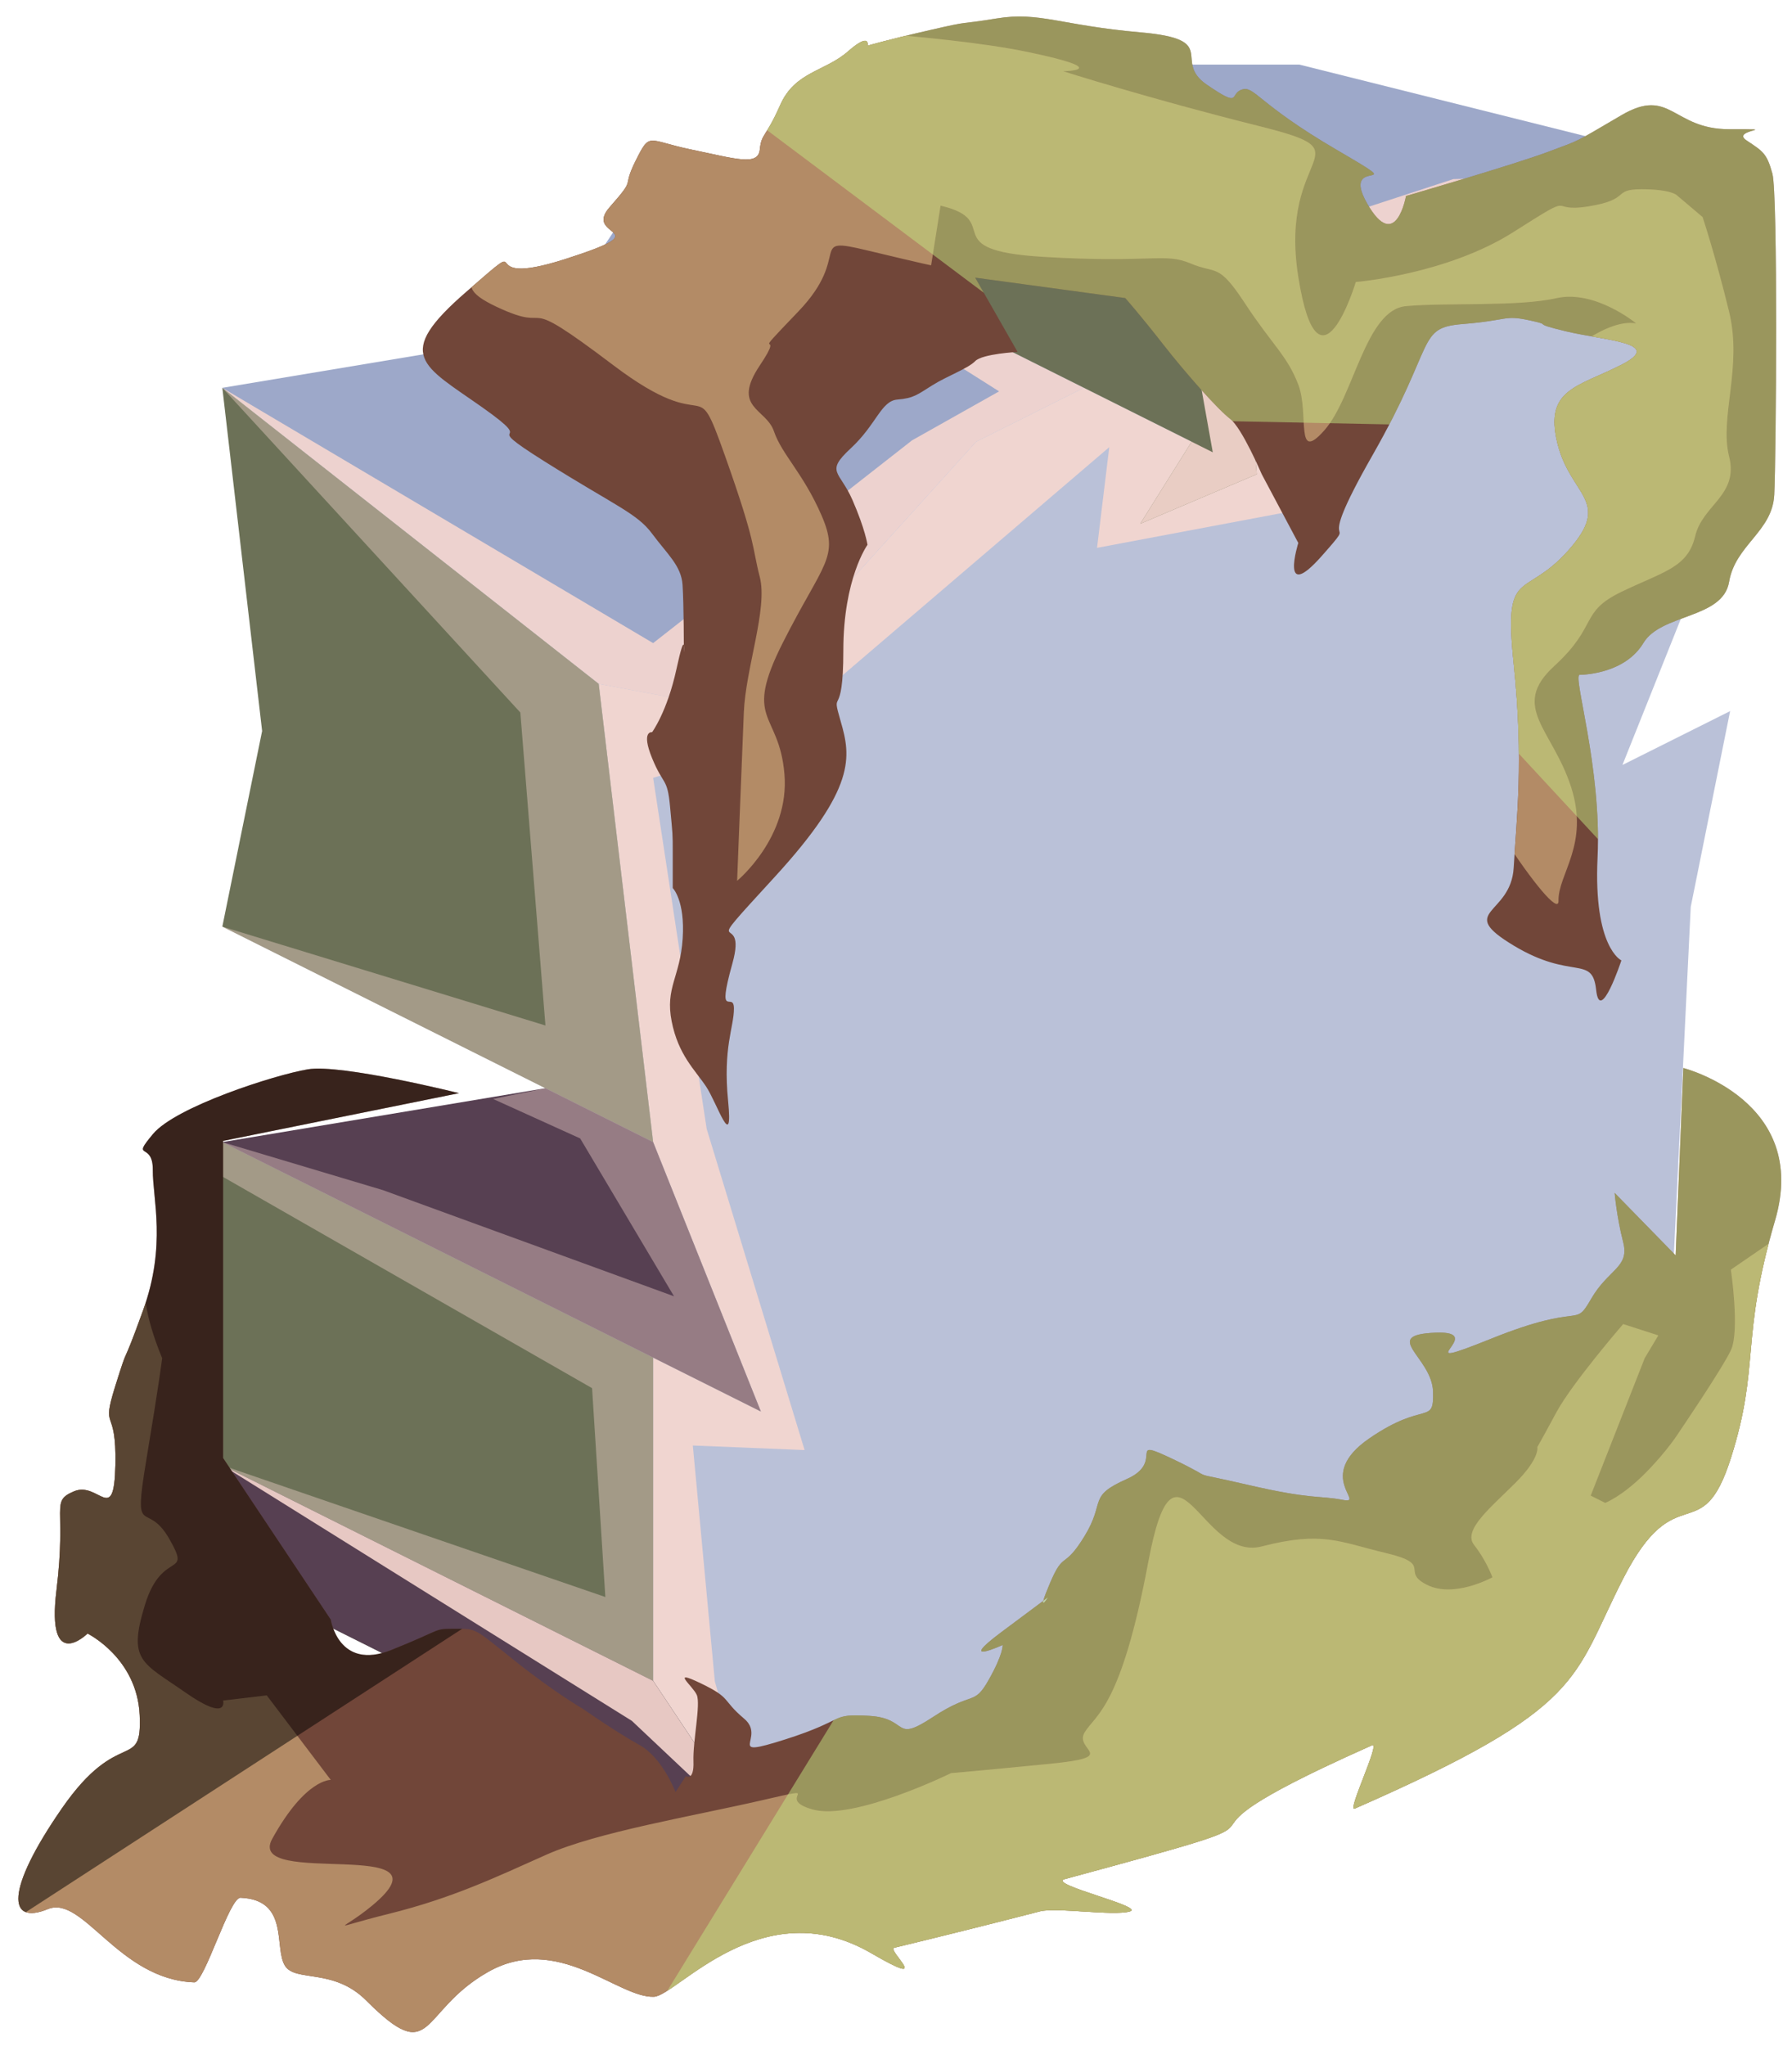 <?xml version="1.0" encoding="UTF-8" standalone="no"?><!DOCTYPE svg PUBLIC "-//W3C//DTD SVG 1.1//EN" "http://www.w3.org/Graphics/SVG/1.1/DTD/svg11.dtd"><svg width="100%" height="100%" viewBox="0 0 85 97" version="1.1" xmlns="http://www.w3.org/2000/svg" xmlns:xlink="http://www.w3.org/1999/xlink" xml:space="preserve" xmlns:serif="http://www.serif.com/" style="fill-rule:evenodd;clip-rule:evenodd;stroke-linejoin:round;stroke-miterlimit:1.414;"><g id="Runestone_mossy_2"><g id="F_Runestone_grass_runes_2"><g id="F_Runestone_runes_2"><g><g><path d="M61.631,3.062l20.434,5.109l-20.434,5.108l-20.434,-10.217l20.434,0Z" style="fill:#9da8c9;"/><clipPath id="_clip1"><path d="M61.631,3.062l20.434,5.109l-20.434,5.108l-20.434,-10.217l20.434,0Z"/></clipPath><g clip-path="url(#_clip1)"><path d="M82.065,8.171l-18.481,6.9l-1.279,3.654l-0.674,5.443l-9.595,1.806l0.58,-4.774l-16.527,14.129l-5.109,1.548l2.54,16.645l4.645,15.226l-5.302,-0.216l1.044,11.184l2.182,7.637l-6.118,-5.766l-19.425,-12.114l18.167,6.242l-0.629,-9.902l-17.538,-10.033l0,-1.632l7.619,2.277l13.806,5.033l-4.451,-7.484l-4.129,-1.871l2.481,-0.51l-15.326,-7.662l15.326,4.688l-1.191,-14.839l-14.135,-15.392l20.434,12.102l12.281,-9.613l4.129,-2.322l-16.41,-10.384l26.546,13.273l-1.003,-5.61l0.609,-2.118l-15.935,-10.654l20.434,7.815l7.308,-2.387l13.126,-0.319Z" style="fill:#f6d7d0;fill-opacity:0.9;"/></g><path d="M30.98,8.171l-5.108,7.663l-15.326,2.554l17.852,14.035l6.39,1.254l11.518,-12.735l5.108,-2.554l-20.434,-10.217" style="fill:#9da8c9;"/><clipPath id="_clip2"><path d="M30.98,8.171l-5.108,7.663l-15.326,2.554l17.852,14.035l6.39,1.254l11.518,-12.735l5.108,-2.554l-20.434,-10.217"/></clipPath><g clip-path="url(#_clip2)"><path d="M82.065,8.171l-18.481,6.9l-1.279,3.654l-0.674,5.443l-9.595,1.806l0.58,-4.774l-16.527,14.129l-5.109,1.548l2.54,16.645l4.645,15.226l-5.302,-0.216l1.044,11.184l2.182,7.637l-6.118,-5.766l-19.425,-12.114l18.167,6.242l-0.629,-9.902l-17.538,-10.033l0,-1.632l7.619,2.277l13.806,5.033l-4.451,-7.484l-4.129,-1.871l2.481,-0.51l-15.326,-7.662l15.326,4.688l-1.191,-14.839l-14.135,-15.392l20.434,12.102l12.281,-9.613l4.129,-2.322l-16.41,-10.384l26.546,13.273l-1.003,-5.61l0.609,-2.118l-15.935,-10.654l20.434,7.815l7.308,-2.387l13.126,-0.319Z" style="fill:#f6d7d0;fill-opacity:0.9;"/></g><path d="M82.065,8.171l-20.434,5.108l-5.108,7.663l-5.109,-2.554l-5.108,2.554l-11.469,12.687l-6.441,-1.207l2.584,21.726l5.109,12.771l-5.109,-2.554l0,15.325l5.109,7.663l15.325,-7.663l0,-5.108l5.109,-2.554l5.108,2.554l17.456,-8.728l1.11,-22.857l1.868,-9.283l-5.108,2.554l5.108,-12.771l0,-15.326Z" style="fill:#bac1d8;"/><clipPath id="_clip3"><path d="M82.065,8.171l-20.434,5.108l-5.108,7.663l-5.109,-2.554l-5.108,2.554l-11.469,12.687l-6.441,-1.207l2.584,21.726l5.109,12.771l-5.109,-2.554l0,15.325l5.109,7.663l15.325,-7.663l0,-5.108l5.109,-2.554l5.108,2.554l17.456,-8.728l1.11,-22.857l1.868,-9.283l-5.108,2.554l5.108,-12.771l0,-15.326Z"/></clipPath><g clip-path="url(#_clip3)"><path d="M82.065,8.171l-18.481,6.9l-1.279,3.654l-0.674,5.443l-9.595,1.806l0.58,-4.774l-16.527,14.129l-5.109,1.548l2.54,16.645l4.645,15.226l-5.302,-0.216l1.044,11.184l2.182,7.637l-6.118,-5.766l-19.425,-12.114l18.167,6.242l-0.629,-9.902l-17.538,-10.033l0,-1.632l7.619,2.277l13.806,5.033l-4.451,-7.484l-4.129,-1.871l2.481,-0.51l-15.326,-7.662l15.326,4.688l-1.191,-14.839l-14.135,-15.392l20.434,12.102l12.281,-9.613l4.129,-2.322l-16.41,-10.384l26.546,13.273l-1.003,-5.61l0.609,-2.118l-15.935,-10.654l20.434,7.815l7.308,-2.387l13.126,-0.319Z" style="fill:#f6d7d0;fill-opacity:0.9;"/></g><path d="M10.546,18.388l17.852,14.035l2.582,21.725l-20.434,-10.217l1.887,-9.274l-1.887,-16.269Z" style="fill:#6c7157;"/><clipPath id="_clip4"><path d="M10.546,18.388l17.852,14.035l2.582,21.725l-20.434,-10.217l1.887,-9.274l-1.887,-16.269Z"/></clipPath><g clip-path="url(#_clip4)"><path d="M82.065,8.171l-18.481,6.9l-1.279,3.654l-0.674,5.443l-9.595,1.806l0.58,-4.774l-16.527,14.129l-5.109,1.548l2.54,16.645l4.645,15.226l-5.302,-0.216l1.044,11.184l2.182,7.637l-6.118,-5.766l-19.425,-12.114l18.167,6.242l-0.629,-9.902l-17.538,-10.033l0,-1.632l7.619,2.277l13.806,5.033l-4.451,-7.484l-4.129,-1.871l2.481,-0.51l-15.326,-7.662l15.326,4.688l-1.191,-14.839l-14.135,-15.392l20.434,12.102l12.281,-9.613l4.129,-2.322l-16.41,-10.384l26.546,13.273l-1.003,-5.61l0.609,-2.118l-15.935,-10.654l20.434,7.815l7.308,-2.387l13.126,-0.319Z" style="fill:#f6d7d0;fill-opacity:0.4;"/></g><path d="M36.089,87.353l-20.435,-10.217l-5.108,-7.663l0,-15.325l20.434,10.217l0,15.325l5.109,7.663Z" style="fill:#6c7157;"/><clipPath id="_clip5"><path d="M36.089,87.353l-20.435,-10.217l-5.108,-7.663l0,-15.325l20.434,10.217l0,15.325l5.109,7.663Z"/></clipPath><g clip-path="url(#_clip5)"><path d="M82.065,8.171l-18.481,6.9l-1.279,3.654l-0.674,5.443l-9.595,1.806l0.58,-4.774l-16.527,14.129l-5.109,1.548l2.54,16.645l4.645,15.226l-5.302,-0.216l1.044,11.184l2.182,7.637l-6.118,-5.766l-19.425,-12.114l18.167,6.242l-0.629,-9.902l-17.538,-10.033l0,-1.632l7.619,2.277l13.806,5.033l-4.451,-7.484l-4.129,-1.871l2.481,-0.51l-15.326,-7.662l15.326,4.688l-1.191,-14.839l-14.135,-15.392l20.434,12.102l12.281,-9.613l4.129,-2.322l-16.41,-10.384l26.546,13.273l-1.003,-5.61l0.609,-2.118l-15.935,-10.654l20.434,7.815l7.308,-2.387l13.126,-0.319Z" style="fill:#f6d7d0;fill-opacity:0.4;"/></g><path d="M10.546,43.931l15.326,7.662l-15.326,2.555l25.543,12.771l-5.109,-12.771l-20.434,-10.217Z" style="fill:#574052;"/><clipPath id="_clip6"><path d="M10.546,43.931l15.326,7.662l-15.326,2.555l25.543,12.771l-5.109,-12.771l-20.434,-10.217Z"/></clipPath><g clip-path="url(#_clip6)"><path d="M82.065,8.171l-18.481,6.9l-1.279,3.654l-0.674,5.443l-9.595,1.806l0.58,-4.774l-16.527,14.129l-5.109,1.548l2.54,16.645l4.645,15.226l-5.302,-0.216l1.044,11.184l2.182,7.637l-6.118,-5.766l-19.425,-12.114l18.167,6.242l-0.629,-9.902l-17.538,-10.033l0,-1.632l7.619,2.277l13.806,5.033l-4.451,-7.484l-4.129,-1.871l2.481,-0.51l-15.326,-7.662l15.326,4.688l-1.191,-14.839l-14.135,-15.392l20.434,12.102l12.281,-9.613l4.129,-2.322l-16.41,-10.384l26.546,13.273l-1.003,-5.61l0.609,-2.118l-15.935,-10.654l20.434,7.815l7.308,-2.387l13.126,-0.319Z" style="fill:#f6d7d0;fill-opacity:0.4;"/></g><path d="M10.546,69.473l20.434,10.217l5.109,7.663l-20.435,-10.217l-5.108,-7.663Z" style="fill:#574052;"/><clipPath id="_clip7"><path d="M10.546,69.473l20.434,10.217l5.109,7.663l-20.435,-10.217l-5.108,-7.663Z"/></clipPath><g clip-path="url(#_clip7)"><path d="M82.065,8.171l-18.481,6.9l-1.279,3.654l-0.674,5.443l-9.595,1.806l0.58,-4.774l-16.527,14.129l-5.109,1.548l2.54,16.645l4.645,15.226l-5.302,-0.216l1.044,11.184l2.182,7.637l-6.118,-5.766l-19.425,-12.114l18.167,6.242l-0.629,-9.902l-17.538,-10.033l0,-1.632l7.619,2.277l13.806,5.033l-4.451,-7.484l-4.129,-1.871l2.481,-0.51l-15.326,-7.662l15.326,4.688l-1.191,-14.839l-14.135,-15.392l20.434,12.102l12.281,-9.613l4.129,-2.322l-16.41,-10.384l26.546,13.273l-1.003,-5.61l0.609,-2.118l-15.935,-10.654l20.434,7.815l7.308,-2.387l13.126,-0.319Z" style="fill:#f6d7d0;fill-opacity:0.9;"/></g><path d="M41.197,3.062l-5.108,7.663l20.434,10.217l-2.438,3.89l5.526,-2.345l-0.435,-5.327l2.455,-3.881l-20.434,-10.217Z" style="fill:#6c7157;"/><clipPath id="_clip8"><path d="M41.197,3.062l-5.108,7.663l20.434,10.217l-2.438,3.89l5.526,-2.345l-0.435,-5.327l2.455,-3.881l-20.434,-10.217Z"/></clipPath><g clip-path="url(#_clip8)"><path d="M82.065,8.171l-18.481,6.9l-1.279,3.654l-0.674,5.443l-9.595,1.806l0.58,-4.774l-16.527,14.129l-5.109,1.548l2.54,16.645l4.645,15.226l-5.302,-0.216l1.044,11.184l2.182,7.637l-6.118,-5.766l-19.425,-12.114l18.167,6.242l-0.629,-9.902l-17.538,-10.033l0,-1.632l7.619,2.277l13.806,5.033l-4.451,-7.484l-4.129,-1.871l2.481,-0.51l-15.326,-7.662l15.326,4.688l-1.191,-14.839l-14.135,-15.392l20.434,12.102l12.281,-9.613l4.129,-2.322l-16.41,-10.384l26.546,13.273l-1.003,-5.61l0.609,-2.118l-15.935,-10.654l20.434,7.815l7.308,-2.387l13.126,-0.319Z" style="fill:#f6d7d0;fill-opacity:0.9;"/></g></g></g></g><path d="M79.845,50.635c0,0 6.024,1.537 4.352,7.225c-1.672,5.688 -0.692,6.842 -2.096,11.265c-1.404,4.423 -2.576,0.767 -5.109,5.714c-2.445,4.776 -1.717,6.082 -12.733,10.908c-0.391,0.171 1.248,-3.193 0.821,-3.003c-0.898,0.399 -1.669,0.754 -2.331,1.07c-8.523,4.067 0.852,1.734 -12.241,5.274c-0.883,0.239 3.879,1.316 3.075,1.538c-0.803,0.222 -3.476,-0.207 -4.251,-0.008c-2.579,0.663 -4.884,1.237 -6.919,1.727c-0.37,0.089 1.938,2.016 -1.083,0.259c-5.189,-3.018 -9.235,2.024 -10.314,2.064c-1.717,0.063 -4.566,-3.054 -7.872,-1.173c-3.307,1.881 -2.554,4.569 -5.78,1.343c-1.544,-1.543 -3.353,-0.852 -3.846,-1.639c-0.537,-0.857 0.226,-3.128 -2.108,-3.226c-0.532,-0.022 -1.71,4.029 -2.194,4.012c-3.598,-0.129 -5.277,-4.16 -6.947,-3.473c-1.894,0.778 -2.04,-0.867 0.667,-4.775c2.707,-3.909 3.812,-1.699 3.69,-4.417c-0.122,-2.718 -2.473,-3.872 -2.473,-3.872c0,0 -1.965,1.936 -1.474,-2.057c0.491,-3.993 -0.318,-4.202 0.839,-4.689c1.158,-0.487 1.892,1.664 1.955,-1.24c0.063,-2.903 -0.708,-1.505 0,-3.763c0.708,-2.258 0.201,-0.492 1.315,-3.579c1.114,-3.088 0.451,-5.273 0.46,-6.654c0.008,-1.38 -1.067,-0.412 0.008,-1.702c1.076,-1.291 5.754,-2.798 7.34,-3.066c1.585,-0.268 7.176,1.13 7.176,1.13l-11.19,2.263l0,15.034l5.108,7.663c0,0 0.364,2.441 2.875,1.437c2.512,-1.004 1.961,-1.004 3.007,-1.004c1.046,0 0.881,-0.055 2.808,1.487c1.927,1.541 3.276,2.314 3.276,2.314c0,0 1.568,1.099 2.669,1.705c1.102,0.605 1.717,2.237 1.717,2.237l0.486,-0.751c0,0 0.4,0.25 0.365,-0.701c-0.035,-0.951 0.35,-2.712 0.158,-3.153c-0.193,-0.44 -1.294,-1.266 0.192,-0.55c1.487,0.715 0.969,0.76 2.054,1.674c1.084,0.913 -1.019,1.927 1.96,0.98c2.978,-0.948 2.056,-1.223 3.976,-1.113c1.92,0.11 1.094,1.322 3.021,0.055c1.927,-1.266 1.927,-0.495 2.643,-1.761c0.715,-1.267 0.66,-1.652 0.66,-1.652c0,0 -2.242,1.017 -0.048,-0.62l2.195,-1.637c0,0 -0.569,0.899 0.101,-0.679c0.67,-1.578 0.638,-0.587 1.645,-2.239c1.007,-1.652 0.122,-1.864 1.996,-2.694c1.874,-0.829 -0.108,-2.041 2.204,-0.939c2.312,1.101 0.378,0.48 3.492,1.203c3.114,0.723 3.39,0.503 4.546,0.723c1.156,0.221 -1.377,-1.101 1.266,-2.917c2.643,-1.817 3.065,-0.588 3.019,-2.221c-0.046,-1.633 -2.523,-2.679 0.119,-2.789c2.643,-0.11 -1.705,2.033 2.671,0.273c4.376,-1.76 3.88,-0.438 4.706,-1.87c0.826,-1.431 1.836,-1.486 1.523,-2.697c-0.312,-1.212 -0.404,-2.333 -0.404,-2.333l2.892,2.961l0.365,-8.882Z" style="fill:#714639;"/><clipPath id="_clip9"><path d="M79.845,50.635c0,0 6.024,1.537 4.352,7.225c-1.672,5.688 -0.692,6.842 -2.096,11.265c-1.404,4.423 -2.576,0.767 -5.109,5.714c-2.445,4.776 -1.717,6.082 -12.733,10.908c-0.391,0.171 1.248,-3.193 0.821,-3.003c-0.898,0.399 -1.669,0.754 -2.331,1.07c-8.523,4.067 0.852,1.734 -12.241,5.274c-0.883,0.239 3.879,1.316 3.075,1.538c-0.803,0.222 -3.476,-0.207 -4.251,-0.008c-2.579,0.663 -4.884,1.237 -6.919,1.727c-0.37,0.089 1.938,2.016 -1.083,0.259c-5.189,-3.018 -9.235,2.024 -10.314,2.064c-1.717,0.063 -4.566,-3.054 -7.872,-1.173c-3.307,1.881 -2.554,4.569 -5.78,1.343c-1.544,-1.543 -3.353,-0.852 -3.846,-1.639c-0.537,-0.857 0.226,-3.128 -2.108,-3.226c-0.532,-0.022 -1.71,4.029 -2.194,4.012c-3.598,-0.129 -5.277,-4.16 -6.947,-3.473c-1.894,0.778 -2.04,-0.867 0.667,-4.775c2.707,-3.909 3.812,-1.699 3.69,-4.417c-0.122,-2.718 -2.473,-3.872 -2.473,-3.872c0,0 -1.965,1.936 -1.474,-2.057c0.491,-3.993 -0.318,-4.202 0.839,-4.689c1.158,-0.487 1.892,1.664 1.955,-1.24c0.063,-2.903 -0.708,-1.505 0,-3.763c0.708,-2.258 0.201,-0.492 1.315,-3.579c1.114,-3.088 0.451,-5.273 0.46,-6.654c0.008,-1.38 -1.067,-0.412 0.008,-1.702c1.076,-1.291 5.754,-2.798 7.34,-3.066c1.585,-0.268 7.176,1.13 7.176,1.13l-11.19,2.263l0,15.034l5.108,7.663c0,0 0.364,2.441 2.875,1.437c2.512,-1.004 1.961,-1.004 3.007,-1.004c1.046,0 0.881,-0.055 2.808,1.487c1.927,1.541 3.276,2.314 3.276,2.314c0,0 1.568,1.099 2.669,1.705c1.102,0.605 1.717,2.237 1.717,2.237l0.486,-0.751c0,0 0.4,0.25 0.365,-0.701c-0.035,-0.951 0.35,-2.712 0.158,-3.153c-0.193,-0.44 -1.294,-1.266 0.192,-0.55c1.487,0.715 0.969,0.76 2.054,1.674c1.084,0.913 -1.019,1.927 1.96,0.98c2.978,-0.948 2.056,-1.223 3.976,-1.113c1.92,0.11 1.094,1.322 3.021,0.055c1.927,-1.266 1.927,-0.495 2.643,-1.761c0.715,-1.267 0.66,-1.652 0.66,-1.652c0,0 -2.242,1.017 -0.048,-0.62l2.195,-1.637c0,0 -0.569,0.899 0.101,-0.679c0.67,-1.578 0.638,-0.587 1.645,-2.239c1.007,-1.652 0.122,-1.864 1.996,-2.694c1.874,-0.829 -0.108,-2.041 2.204,-0.939c2.312,1.101 0.378,0.48 3.492,1.203c3.114,0.723 3.39,0.503 4.546,0.723c1.156,0.221 -1.377,-1.101 1.266,-2.917c2.643,-1.817 3.065,-0.588 3.019,-2.221c-0.046,-1.633 -2.523,-2.679 0.119,-2.789c2.643,-0.11 -1.705,2.033 2.671,0.273c4.376,-1.76 3.88,-0.438 4.706,-1.87c0.826,-1.431 1.836,-1.486 1.523,-2.697c-0.312,-1.212 -0.404,-2.333 -0.404,-2.333l2.892,2.961l0.365,-8.882Z"/></clipPath><g clip-path="url(#_clip9)"><path d="M86.395,38.643l18.329,50.033l-68.039,22.174l-11.592,-5.796l28.829,-46.888l32.473,-19.523" style="fill:#c4e783;fill-opacity:0.5;"/><path d="M88.444,54.388l-4.555,4.58l-1.788,1.226c0,0 0.431,2.914 0,3.822c-0.432,0.909 -2.455,3.881 -2.455,3.881c0,0 -0.557,0.899 -1.632,1.974c-1.076,1.076 -1.874,1.382 -1.874,1.382l-0.688,-0.344l2.562,-6.521l0.645,-1.076l-1.667,-0.537c0,0 -2.419,2.795 -3.172,4.193c-0.753,1.398 -0.901,1.639 -0.901,1.639c0,0 0.147,0.512 -1.035,1.694c-1.182,1.183 -2.522,2.249 -1.959,2.953c0.562,0.703 0.866,1.526 0.866,1.526c0,0 -1.81,1.005 -3.1,0.36c-1.29,-0.645 0.323,-0.968 -1.935,-1.505c-2.258,-0.538 -3.018,-1.061 -5.918,-0.316c-2.899,0.746 -4.082,-6.136 -5.373,0.746c-1.29,6.882 -2.482,7.204 -3.015,8.064c-0.533,0.861 1.737,1.159 -1.656,1.494c-3.393,0.334 -4.683,0.442 -4.683,0.442c0,0 -4.619,2.267 -6.557,1.725c-1.938,-0.542 0.842,-1.188 -2.43,-0.435c-3.271,0.753 -7.808,1.505 -10.217,2.581c-2.409,1.075 -4.448,2.051 -7.461,2.799c-3.013,0.749 -2.275,0.84 -0.785,-0.397c4.038,-3.353 -6.058,-0.789 -4.748,-3.159c1.582,-2.863 2.777,-2.792 2.777,-2.792l-3.037,-4.009l-2.071,0.246c0,0 0.272,1.057 -1.793,-0.386c-2.065,-1.442 -2.731,-1.484 -1.914,-4.151c0.817,-2.667 2.246,-1.226 1.155,-3.129c-1.091,-1.904 -1.736,0.139 -1.091,-3.732c0.645,-3.871 0.753,-4.838 0.753,-4.838c0,0 -1.078,-2.477 -0.754,-3.658c0.323,-1.181 0.431,-2.149 0.431,-2.149l-4.542,1.558l2.646,-6.074l0,-0.86c0,0 -6.599,-2.903 -7.566,0.752c-0.968,3.656 -3.216,4.066 -1.232,13.323c1.984,9.258 2.573,10.124 1.311,15.981c-1.262,5.857 -3.843,9.621 -0.832,10.911c3.011,1.291 0.323,2.258 11.72,2.903c11.398,0.646 59.587,-4.119 59.587,-4.119l22.993,-25.343l-3.01,-13.225" style="fill:#b38b66;"/><clipPath id="_clip10"><path d="M88.444,54.388l-4.555,4.58l-1.788,1.226c0,0 0.431,2.914 0,3.822c-0.432,0.909 -2.455,3.881 -2.455,3.881c0,0 -0.557,0.899 -1.632,1.974c-1.076,1.076 -1.874,1.382 -1.874,1.382l-0.688,-0.344l2.562,-6.521l0.645,-1.076l-1.667,-0.537c0,0 -2.419,2.795 -3.172,4.193c-0.753,1.398 -0.901,1.639 -0.901,1.639c0,0 0.147,0.512 -1.035,1.694c-1.182,1.183 -2.522,2.249 -1.959,2.953c0.562,0.703 0.866,1.526 0.866,1.526c0,0 -1.81,1.005 -3.1,0.36c-1.29,-0.645 0.323,-0.968 -1.935,-1.505c-2.258,-0.538 -3.018,-1.061 -5.918,-0.316c-2.899,0.746 -4.082,-6.136 -5.373,0.746c-1.29,6.882 -2.482,7.204 -3.015,8.064c-0.533,0.861 1.737,1.159 -1.656,1.494c-3.393,0.334 -4.683,0.442 -4.683,0.442c0,0 -4.619,2.267 -6.557,1.725c-1.938,-0.542 0.842,-1.188 -2.43,-0.435c-3.271,0.753 -7.808,1.505 -10.217,2.581c-2.409,1.075 -4.448,2.051 -7.461,2.799c-3.013,0.749 -2.275,0.84 -0.785,-0.397c4.038,-3.353 -6.058,-0.789 -4.748,-3.159c1.582,-2.863 2.777,-2.792 2.777,-2.792l-3.037,-4.009l-2.071,0.246c0,0 0.272,1.057 -1.793,-0.386c-2.065,-1.442 -2.731,-1.484 -1.914,-4.151c0.817,-2.667 2.246,-1.226 1.155,-3.129c-1.091,-1.904 -1.736,0.139 -1.091,-3.732c0.645,-3.871 0.753,-4.838 0.753,-4.838c0,0 -1.078,-2.477 -0.754,-3.658c0.323,-1.181 0.431,-2.149 0.431,-2.149l-4.542,1.558l2.646,-6.074l0,-0.86c0,0 -6.599,-2.903 -7.566,0.752c-0.968,3.656 -3.216,4.066 -1.232,13.323c1.984,9.258 2.573,10.124 1.311,15.981c-1.262,5.857 -3.843,9.621 -0.832,10.911c3.011,1.291 0.323,2.258 11.72,2.903c11.398,0.646 59.587,-4.119 59.587,-4.119l22.993,-25.343l-3.01,-13.225"/></clipPath><g clip-path="url(#_clip10)"><path d="M86.395,38.643l18.329,50.033l-68.039,22.174l-11.592,-5.796l28.829,-46.888l32.473,-19.523" style="fill:#c4e783;fill-opacity:0.5;"/></g><path d="M30.201,71.849l-34.27,22.243l-1.489,-52.229l38.658,5.892l-2.899,24.094" style="fill-opacity:0.5;"/></g></g><path d="M76.907,45.533c0,0 -1.331,-0.603 -1.13,-4.876c0.202,-4.272 -1.197,-8.653 -0.849,-8.662c0.347,-0.008 2.185,-0.114 3.025,-1.513c0.84,-1.398 3.767,-1.134 4.063,-2.894c0.296,-1.759 2.055,-2.374 2.143,-4.134c0.088,-1.759 0.176,-14.25 -0.088,-15.217c-0.264,-0.968 -0.44,-1.056 -1.231,-1.583c-0.792,-0.528 1.871,-0.528 -0.824,-0.528c-2.695,0 -2.772,-2.03 -5.109,-0.663c-2.336,1.367 -1.879,1.137 -3.471,1.735c-1.592,0.599 -6.746,2.094 -6.746,2.094c0,0 -0.481,2.739 -1.841,0.358c-1.361,-2.381 2.345,-0.334 -1.443,-2.545c-3.788,-2.211 -3.905,-3.06 -4.506,-2.855c-0.602,0.205 0.014,0.908 -1.657,-0.235c-1.671,-1.144 0.687,-2.145 -3.131,-2.48c-3.818,-0.335 -4.809,-0.991 -6.821,-0.663c-2.011,0.328 -1.083,0.072 -3.174,0.552c-2.091,0.48 -2.969,0.744 -2.969,0.744c0,0 0.162,-0.681 -0.931,0.275c-1.094,0.956 -2.506,0.947 -3.208,2.535c-0.701,1.588 -0.887,1.324 -0.97,2.115c-0.083,0.792 -1.143,0.431 -3.252,-0.004c-2.109,-0.435 -1.937,-0.866 -2.639,0.537c-0.701,1.403 0.091,0.699 -1.229,2.194c-1.319,1.496 2.551,0.968 -2.111,2.463c-4.662,1.495 -1.194,-1.482 -4.687,1.546c-3.493,3.028 -2.089,3.475 0.771,5.494c2.861,2.02 -0.431,0.437 2.93,2.548c3.361,2.111 4.393,2.463 5.109,3.43c0.715,0.968 1.383,1.512 1.445,2.428c0.062,0.915 0.062,3.202 0.062,3.202c0,0 0.088,-1.231 -0.352,0.792c-0.44,2.023 -1.155,2.99 -1.155,2.99c0,0 -0.54,-0.088 0,1.232c0.539,1.319 0.725,0.9 0.852,2.297c0.127,1.397 0.127,1.221 0.127,2.189c0,0.967 0,1.671 0,1.671c0,0 0.591,0.578 0.471,2.4c-0.119,1.822 -0.837,2.322 -0.522,3.919c0.315,1.598 1.106,2.301 1.634,3.093c0.528,0.792 1.293,3.202 1.043,0.677c-0.251,-2.524 0.277,-3.492 0.277,-4.371c0,-0.88 -0.852,0.648 -0.074,-2.139c0.777,-2.787 -1.863,0.119 2.008,-4.105c3.871,-4.224 3.617,-5.699 3.129,-7.38c-0.489,-1.682 0.126,0.078 0.126,-3.353c0,-3.43 1.146,-5.014 1.146,-5.014c0,0 -0.108,-0.74 -0.715,-2.129c-0.607,-1.389 -1.31,-1.301 -0.079,-2.445c1.232,-1.143 1.433,-2.249 2.212,-2.312c0.779,-0.063 0.955,-0.239 1.659,-0.678c0.703,-0.44 1.688,-0.792 2.031,-1.144c0.344,-0.352 2.012,-0.435 2.012,-0.435l-2.012,-3.523l7.117,0.967c0,0 0.703,0.791 1.802,2.199c1.1,1.408 2.6,3.089 3.17,3.524c0.569,0.435 1.499,2.621 1.499,2.621l1.738,3.267c0,0 -0.909,2.903 1.114,0.616c2.024,-2.287 -0.64,0.566 2.407,-4.775c3.047,-5.341 2.08,-6.044 4.279,-6.22c2.199,-0.176 1.935,-0.44 3.166,-0.176c1.232,0.264 -0.088,0.088 1.759,0.528c1.848,0.439 4.673,0.527 2.6,1.583c-2.072,1.055 -3.655,1.143 -3.039,3.694c0.615,2.551 2.638,2.727 0.527,5.102c-2.111,2.375 -3.081,0.704 -2.596,5.366c0.485,4.662 0.13,7.389 0,9.676c-0.13,2.287 -2.772,2.023 0,3.694c2.772,1.671 3.73,0.419 3.911,2.101c0.181,1.681 1.197,-1.397 1.197,-1.397Z" style="fill:#714639;"/><clipPath id="_clip11"><path d="M76.907,45.533c0,0 -1.331,-0.603 -1.13,-4.876c0.202,-4.272 -1.197,-8.653 -0.849,-8.662c0.347,-0.008 2.185,-0.114 3.025,-1.513c0.84,-1.398 3.767,-1.134 4.063,-2.894c0.296,-1.759 2.055,-2.374 2.143,-4.134c0.088,-1.759 0.176,-14.25 -0.088,-15.217c-0.264,-0.968 -0.44,-1.056 -1.231,-1.583c-0.792,-0.528 1.871,-0.528 -0.824,-0.528c-2.695,0 -2.772,-2.03 -5.109,-0.663c-2.336,1.367 -1.879,1.137 -3.471,1.735c-1.592,0.599 -6.746,2.094 -6.746,2.094c0,0 -0.481,2.739 -1.841,0.358c-1.361,-2.381 2.345,-0.334 -1.443,-2.545c-3.788,-2.211 -3.905,-3.06 -4.506,-2.855c-0.602,0.205 0.014,0.908 -1.657,-0.235c-1.671,-1.144 0.687,-2.145 -3.131,-2.48c-3.818,-0.335 -4.809,-0.991 -6.821,-0.663c-2.011,0.328 -1.083,0.072 -3.174,0.552c-2.091,0.48 -2.969,0.744 -2.969,0.744c0,0 0.162,-0.681 -0.931,0.275c-1.094,0.956 -2.506,0.947 -3.208,2.535c-0.701,1.588 -0.887,1.324 -0.97,2.115c-0.083,0.792 -1.143,0.431 -3.252,-0.004c-2.109,-0.435 -1.937,-0.866 -2.639,0.537c-0.701,1.403 0.091,0.699 -1.229,2.194c-1.319,1.496 2.551,0.968 -2.111,2.463c-4.662,1.495 -1.194,-1.482 -4.687,1.546c-3.493,3.028 -2.089,3.475 0.771,5.494c2.861,2.02 -0.431,0.437 2.93,2.548c3.361,2.111 4.393,2.463 5.109,3.43c0.715,0.968 1.383,1.512 1.445,2.428c0.062,0.915 0.062,3.202 0.062,3.202c0,0 0.088,-1.231 -0.352,0.792c-0.44,2.023 -1.155,2.99 -1.155,2.99c0,0 -0.54,-0.088 0,1.232c0.539,1.319 0.725,0.9 0.852,2.297c0.127,1.397 0.127,1.221 0.127,2.189c0,0.967 0,1.671 0,1.671c0,0 0.591,0.578 0.471,2.4c-0.119,1.822 -0.837,2.322 -0.522,3.919c0.315,1.598 1.106,2.301 1.634,3.093c0.528,0.792 1.293,3.202 1.043,0.677c-0.251,-2.524 0.277,-3.492 0.277,-4.371c0,-0.88 -0.852,0.648 -0.074,-2.139c0.777,-2.787 -1.863,0.119 2.008,-4.105c3.871,-4.224 3.617,-5.699 3.129,-7.38c-0.489,-1.682 0.126,0.078 0.126,-3.353c0,-3.43 1.146,-5.014 1.146,-5.014c0,0 -0.108,-0.74 -0.715,-2.129c-0.607,-1.389 -1.31,-1.301 -0.079,-2.445c1.232,-1.143 1.433,-2.249 2.212,-2.312c0.779,-0.063 0.955,-0.239 1.659,-0.678c0.703,-0.44 1.688,-0.792 2.031,-1.144c0.344,-0.352 2.012,-0.435 2.012,-0.435l-2.012,-3.523l7.117,0.967c0,0 0.703,0.791 1.802,2.199c1.1,1.408 2.6,3.089 3.17,3.524c0.569,0.435 1.499,2.621 1.499,2.621l1.738,3.267c0,0 -0.909,2.903 1.114,0.616c2.024,-2.287 -0.64,0.566 2.407,-4.775c3.047,-5.341 2.08,-6.044 4.279,-6.22c2.199,-0.176 1.935,-0.44 3.166,-0.176c1.232,0.264 -0.088,0.088 1.759,0.528c1.848,0.439 4.673,0.527 2.6,1.583c-2.072,1.055 -3.655,1.143 -3.039,3.694c0.615,2.551 2.638,2.727 0.527,5.102c-2.111,2.375 -3.081,0.704 -2.596,5.366c0.485,4.662 0.13,7.389 0,9.676c-0.13,2.287 -2.772,2.023 0,3.694c2.772,1.671 3.73,0.419 3.911,2.101c0.181,1.681 1.197,-1.397 1.197,-1.397Z"/></clipPath><g clip-path="url(#_clip11)"><path d="M57.697,-2.503l31.039,5.841l-2.786,37.297l-5.656,4.003l-9.704,-10.474l-2.648,-14.001l-13.255,-0.268l-20.451,-15.334l13.397,-13.736l10.064,6.672Z" style="fill:#c4e783;fill-opacity:0.5;"/><path d="M73.924,42.714c-0.026,-1.284 1.481,-2.667 0.595,-5.406c-0.885,-2.739 -2.908,-3.795 -0.797,-5.73c2.111,-1.935 1.182,-2.551 3.185,-3.518c2.004,-0.968 3.148,-1.144 3.5,-2.639c0.352,-1.496 2.075,-1.935 1.609,-3.783c-0.466,-1.847 0.642,-4.222 0,-6.861c-0.642,-2.638 -1.257,-4.486 -1.257,-4.486l-1.222,-1.035c0,0 -0.274,-0.284 -1.681,-0.284c-1.408,0 -0.463,0.485 -2.518,0.814c-2.056,0.329 -0.36,-0.814 -3.539,1.209c-3.179,2.023 -7.489,2.375 -7.489,2.375c0,0 -1.762,5.844 -2.728,-0.244c-0.967,-6.089 3.431,-5.825 -1.846,-7.145c-5.278,-1.319 -9.307,-2.604 -9.307,-2.604c0,0 2.534,-0.035 -1.689,-0.914c-4.222,-0.88 -12.701,-1.232 -12.701,-1.232c0,0 -1.982,-0.252 -2.821,0.534c-0.838,0.786 -2.134,-2.07 -3.378,1.689c-1.243,3.759 -4.064,5.769 -5.028,7.623c-0.965,1.853 -4.169,2.104 -1.247,3.474c2.921,1.37 0.737,-0.86 5.524,2.762c4.786,3.622 3.793,0.052 5.301,4.3c1.508,4.248 1.263,4.248 1.649,5.743c0.387,1.495 -0.669,4.31 -0.757,6.421c-0.088,2.111 -0.318,7.983 -0.318,7.983c0,0 2.499,-2.052 2.244,-5.062c-0.254,-3.009 -1.993,-2.44 -0.068,-6.243c1.925,-3.803 2.696,-4.019 1.827,-6.022c-0.87,-2.003 -1.88,-2.881 -2.255,-3.981c-0.374,-1.101 -2.027,-1.101 -0.673,-3.124c1.354,-2.023 -0.77,0.15 1.832,-2.564c2.601,-2.713 0.346,-3.593 3.277,-2.889c2.931,0.703 3.018,0.703 3.018,0.703l0.447,-2.828c0,0 -3.072,-0.718 0,0c3.072,0.717 -0.31,2.115 4.856,2.427c5.165,0.313 5.765,-0.214 7.004,0.313c1.24,0.528 1.29,-0.075 2.584,1.898c1.294,1.973 1.996,2.465 2.525,3.846c0.529,1.381 -0.175,3.756 1.232,2.173c1.408,-1.583 1.947,-5.718 3.876,-5.893c1.93,-0.176 5.297,0.038 7.132,-0.377c1.835,-0.415 3.783,1.194 3.783,1.194c-3.035,-0.508 -9.962,8.107 -6.522,9.474c0.735,0.292 -1.594,8.775 -1.985,10.105c-0.39,1.33 4.852,9.089 4.826,7.804Z" style="fill:#b38b66;"/><clipPath id="_clip12"><path d="M73.924,42.714c-0.026,-1.284 1.481,-2.667 0.595,-5.406c-0.885,-2.739 -2.908,-3.795 -0.797,-5.73c2.111,-1.935 1.182,-2.551 3.185,-3.518c2.004,-0.968 3.148,-1.144 3.5,-2.639c0.352,-1.496 2.075,-1.935 1.609,-3.783c-0.466,-1.847 0.642,-4.222 0,-6.861c-0.642,-2.638 -1.257,-4.486 -1.257,-4.486l-1.222,-1.035c0,0 -0.274,-0.284 -1.681,-0.284c-1.408,0 -0.463,0.485 -2.518,0.814c-2.056,0.329 -0.36,-0.814 -3.539,1.209c-3.179,2.023 -7.489,2.375 -7.489,2.375c0,0 -1.762,5.844 -2.728,-0.244c-0.967,-6.089 3.431,-5.825 -1.846,-7.145c-5.278,-1.319 -9.307,-2.604 -9.307,-2.604c0,0 2.534,-0.035 -1.689,-0.914c-4.222,-0.88 -12.701,-1.232 -12.701,-1.232c0,0 -1.982,-0.252 -2.821,0.534c-0.838,0.786 -2.134,-2.07 -3.378,1.689c-1.243,3.759 -4.064,5.769 -5.028,7.623c-0.965,1.853 -4.169,2.104 -1.247,3.474c2.921,1.37 0.737,-0.86 5.524,2.762c4.786,3.622 3.793,0.052 5.301,4.3c1.508,4.248 1.263,4.248 1.649,5.743c0.387,1.495 -0.669,4.31 -0.757,6.421c-0.088,2.111 -0.318,7.983 -0.318,7.983c0,0 2.499,-2.052 2.244,-5.062c-0.254,-3.009 -1.993,-2.44 -0.068,-6.243c1.925,-3.803 2.696,-4.019 1.827,-6.022c-0.87,-2.003 -1.88,-2.881 -2.255,-3.981c-0.374,-1.101 -2.027,-1.101 -0.673,-3.124c1.354,-2.023 -0.77,0.15 1.832,-2.564c2.601,-2.713 0.346,-3.593 3.277,-2.889c2.931,0.703 3.018,0.703 3.018,0.703l0.447,-2.828c0,0 -3.072,-0.718 0,0c3.072,0.717 -0.31,2.115 4.856,2.427c5.165,0.313 5.765,-0.214 7.004,0.313c1.24,0.528 1.29,-0.075 2.584,1.898c1.294,1.973 1.996,2.465 2.525,3.846c0.529,1.381 -0.175,3.756 1.232,2.173c1.408,-1.583 1.947,-5.718 3.876,-5.893c1.93,-0.176 5.297,0.038 7.132,-0.377c1.835,-0.415 3.783,1.194 3.783,1.194c-3.035,-0.508 -9.962,8.107 -6.522,9.474c0.735,0.292 -1.594,8.775 -1.985,10.105c-0.39,1.33 4.852,9.089 4.826,7.804Z"/></clipPath><g clip-path="url(#_clip12)"><path d="M57.697,-2.503l31.039,5.841l-2.786,37.297l-5.656,4.003l-9.704,-10.474l-2.648,-14.001l-13.255,-0.268l-20.451,-15.334l13.397,-13.736l10.064,6.672Z" style="fill:#c4e783;fill-opacity:0.5;"/></g></g></g></svg>